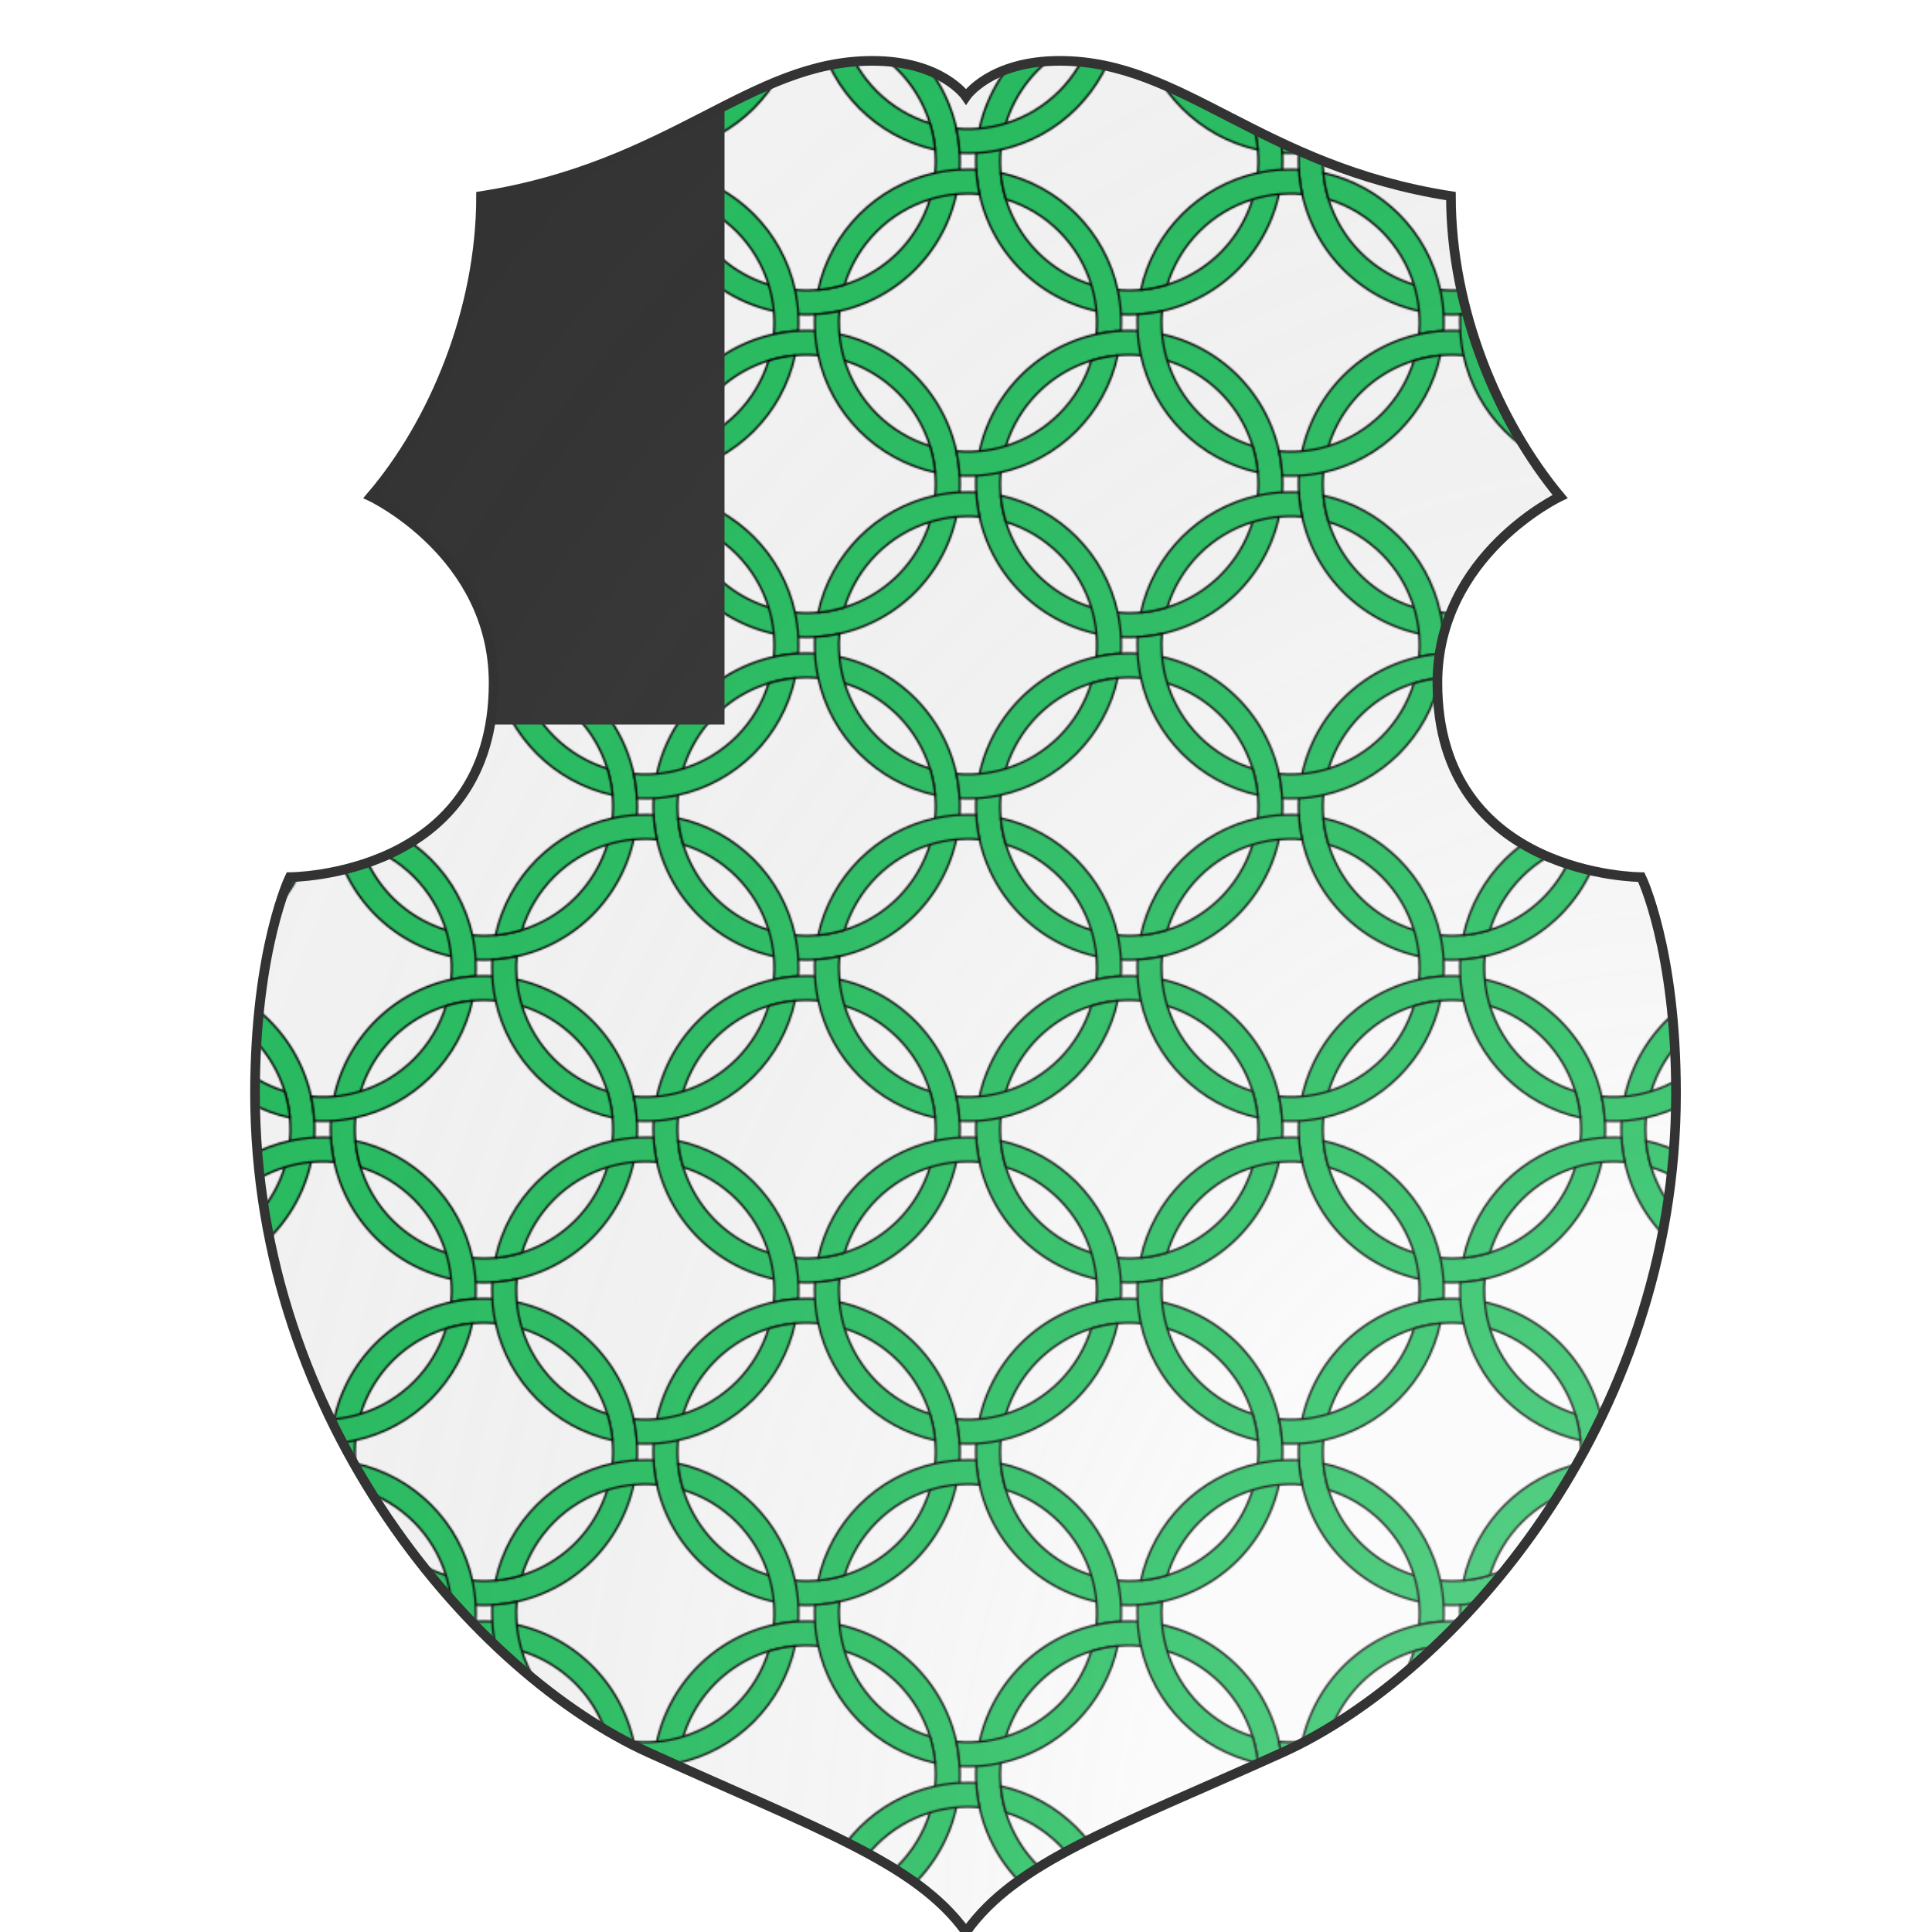 <svg id="coa244126399" width="500" height="500" viewBox="0 0 200 200" xmlns="http://www.w3.org/2000/svg"><defs><clipPath id="polish_coa244126399"><path d="m 90.3,6.3 c -12.7,0 -20.7,10.9 -40.5,14 0,11.8 -4.9,23.5 -11.4,31.1 0,0 12.7,6 12.7,19.3 C 51.1,90.8 30,90.8 30,90.8 c 0,0 -3.6,7.4 -3.6,22.4 0,34.3 23.1,60.2 40.7,68.2 17.6,8 27.7,11.4 32.9,18.6 5.2,-7.3 15.3,-10.7 32.8,-18.6 17.6,-8 40.7,-33.9 40.7,-68.2 0,-15 -3.6,-22.4 -3.6,-22.4 0,0 -21.1,0 -21.1,-20.1 0,-13.3 12.7,-19.3 12.7,-19.3 C 155.1,43.7 150.2,32.1 150.2,20.3 130.4,17.2 122.5,6.3 109.7,6.3 102.5,6.3 100,10 100,10 c 0,0 -2.5,-3.7 -9.7,-3.7 z"/></clipPath><pattern id="maily-argent-vert" width="0.167" height="0.167" viewBox="0 0 200 200" stroke="#000" stroke-width="1.2"><path fill="#fafafa" stroke="none" d="M0 0h200v200H0z"/><g fill="#26c061"><path d="m80-2c-5.27e-4 2.403-0.109 6.806-0.326 9.199 5.014-1.109 10.1-1.768 15.19-2.059 0.093-1.712 0.14-5.426 0.141-7.141z"/><path d="m100 5a95 95 0 0 0-95 95 95 95 0 0 0 95 95 95 95 0 0 0 95-95 95 95 0 0 0-95-95zm0 15a80 80 0 0 1 80 80 80 80 0 0 1-80 80 80 80 0 0 1-80-80 80 80 0 0 1 80-80z"/><path d="m92.8 20.33c-5.562 0.486-11.04 1.603-16.34 3.217-7.793 25.31-27.61 45.12-52.91 52.91-5.321 1.638-10.8 2.716-16.34 3.217-2.394 0.217-6.796 0.326-9.199 0.326v15c1.714-4.79e-4 5.429-0.047 7.141-0.141 5.109-0.276 10.19-0.965 15.19-2.059 36.24-7.937 64.54-36.24 72.47-72.47z"/><path d="m202 80c-2.403-5.31e-4 -6.806-0.109-9.199-0.326 1.109 5.014 1.768 10.1 2.059 15.19 1.712 0.093 5.426 0.14 7.141 0.141z"/><path d="m179.7 92.8c-0.486-5.562-1.603-11.04-3.217-16.34-25.31-7.793-45.12-27.61-52.91-52.91-1.638-5.321-2.716-10.8-3.217-16.34-0.217-2.394-0.326-6.796-0.326-9.199h-15c4.8e-4 1.714 0.047 5.429 0.141 7.141 0.276 5.109 0.965 10.19 2.059 15.19 7.937 36.24 36.24 64.54 72.47 72.47z"/><path d="m120 202c5.3e-4 -2.403 0.109-6.806 0.326-9.199-5.014 1.109-10.1 1.768-15.19 2.059-0.093 1.712-0.14 5.426-0.141 7.141z"/><path d="m107.2 179.7c5.562-0.486 11.04-1.603 16.34-3.217 7.793-25.31 27.61-45.12 52.91-52.91 5.321-1.638 10.8-2.716 16.34-3.217 2.394-0.217 6.796-0.326 9.199-0.326v-15c-1.714 4.7e-4 -5.429 0.047-7.141 0.141-5.109 0.276-10.19 0.965-15.19 2.059-36.24 7.937-64.54 36.24-72.47 72.47z"/><path d="m -2,120 c 2.403,5.4e-4 6.806,0.109 9.199,0.326 -1.109,-5.014 -1.768,-10.1 -2.059,-15.19 -1.712,-0.093 -5.426,-0.14 -7.141,-0.141 z"/><path d="m 20.33,107.2 c 0.486,5.562 1.603,11.04 3.217,16.34 25.31,7.793 45.12,27.61 52.91,52.91 1.638,5.321 2.716,10.8 3.217,16.34 0.217,2.394 0.326,6.796 0.326,9.199 L 95,202 c -4.8e-4,-1.714 -0.047,-5.44 -0.14,-7.152 -0.276,-5.109 -0.965,-10.19 -2.059,-15.19 -7.937,-36.24 -36.24,-64.54 -72.47,-72.47 z"/></g></pattern><radialGradient id="backlight" cx="100%" cy="100%" r="150%"><stop stop-color="#fff" stop-opacity=".3" offset="0"/><stop stop-color="#fff" stop-opacity=".15" offset=".25"/><stop stop-color="#000" stop-opacity="0" offset="1"/></radialGradient></defs><g clip-path="url(#polish_coa244126399)"><rect x="0" y="0" width="200" height="200" fill="url(#maily-argent-vert)"/><g fill="#333333" stroke="none"><rect width="37.5%" height="37.5%"/></g></g><path d="m 90.3,6.3 c -12.7,0 -20.7,10.9 -40.5,14 0,11.8 -4.9,23.5 -11.4,31.1 0,0 12.7,6 12.7,19.3 C 51.1,90.8 30,90.8 30,90.8 c 0,0 -3.6,7.4 -3.6,22.4 0,34.3 23.1,60.2 40.7,68.2 17.6,8 27.7,11.4 32.9,18.6 5.2,-7.3 15.3,-10.7 32.8,-18.6 17.6,-8 40.7,-33.9 40.7,-68.2 0,-15 -3.6,-22.4 -3.6,-22.4 0,0 -21.1,0 -21.1,-20.1 0,-13.3 12.7,-19.3 12.7,-19.3 C 155.1,43.7 150.2,32.1 150.2,20.3 130.4,17.2 122.5,6.3 109.7,6.3 102.5,6.3 100,10 100,10 c 0,0 -2.5,-3.7 -9.7,-3.7 z" fill="url(#backlight)" stroke="#333"/></svg>